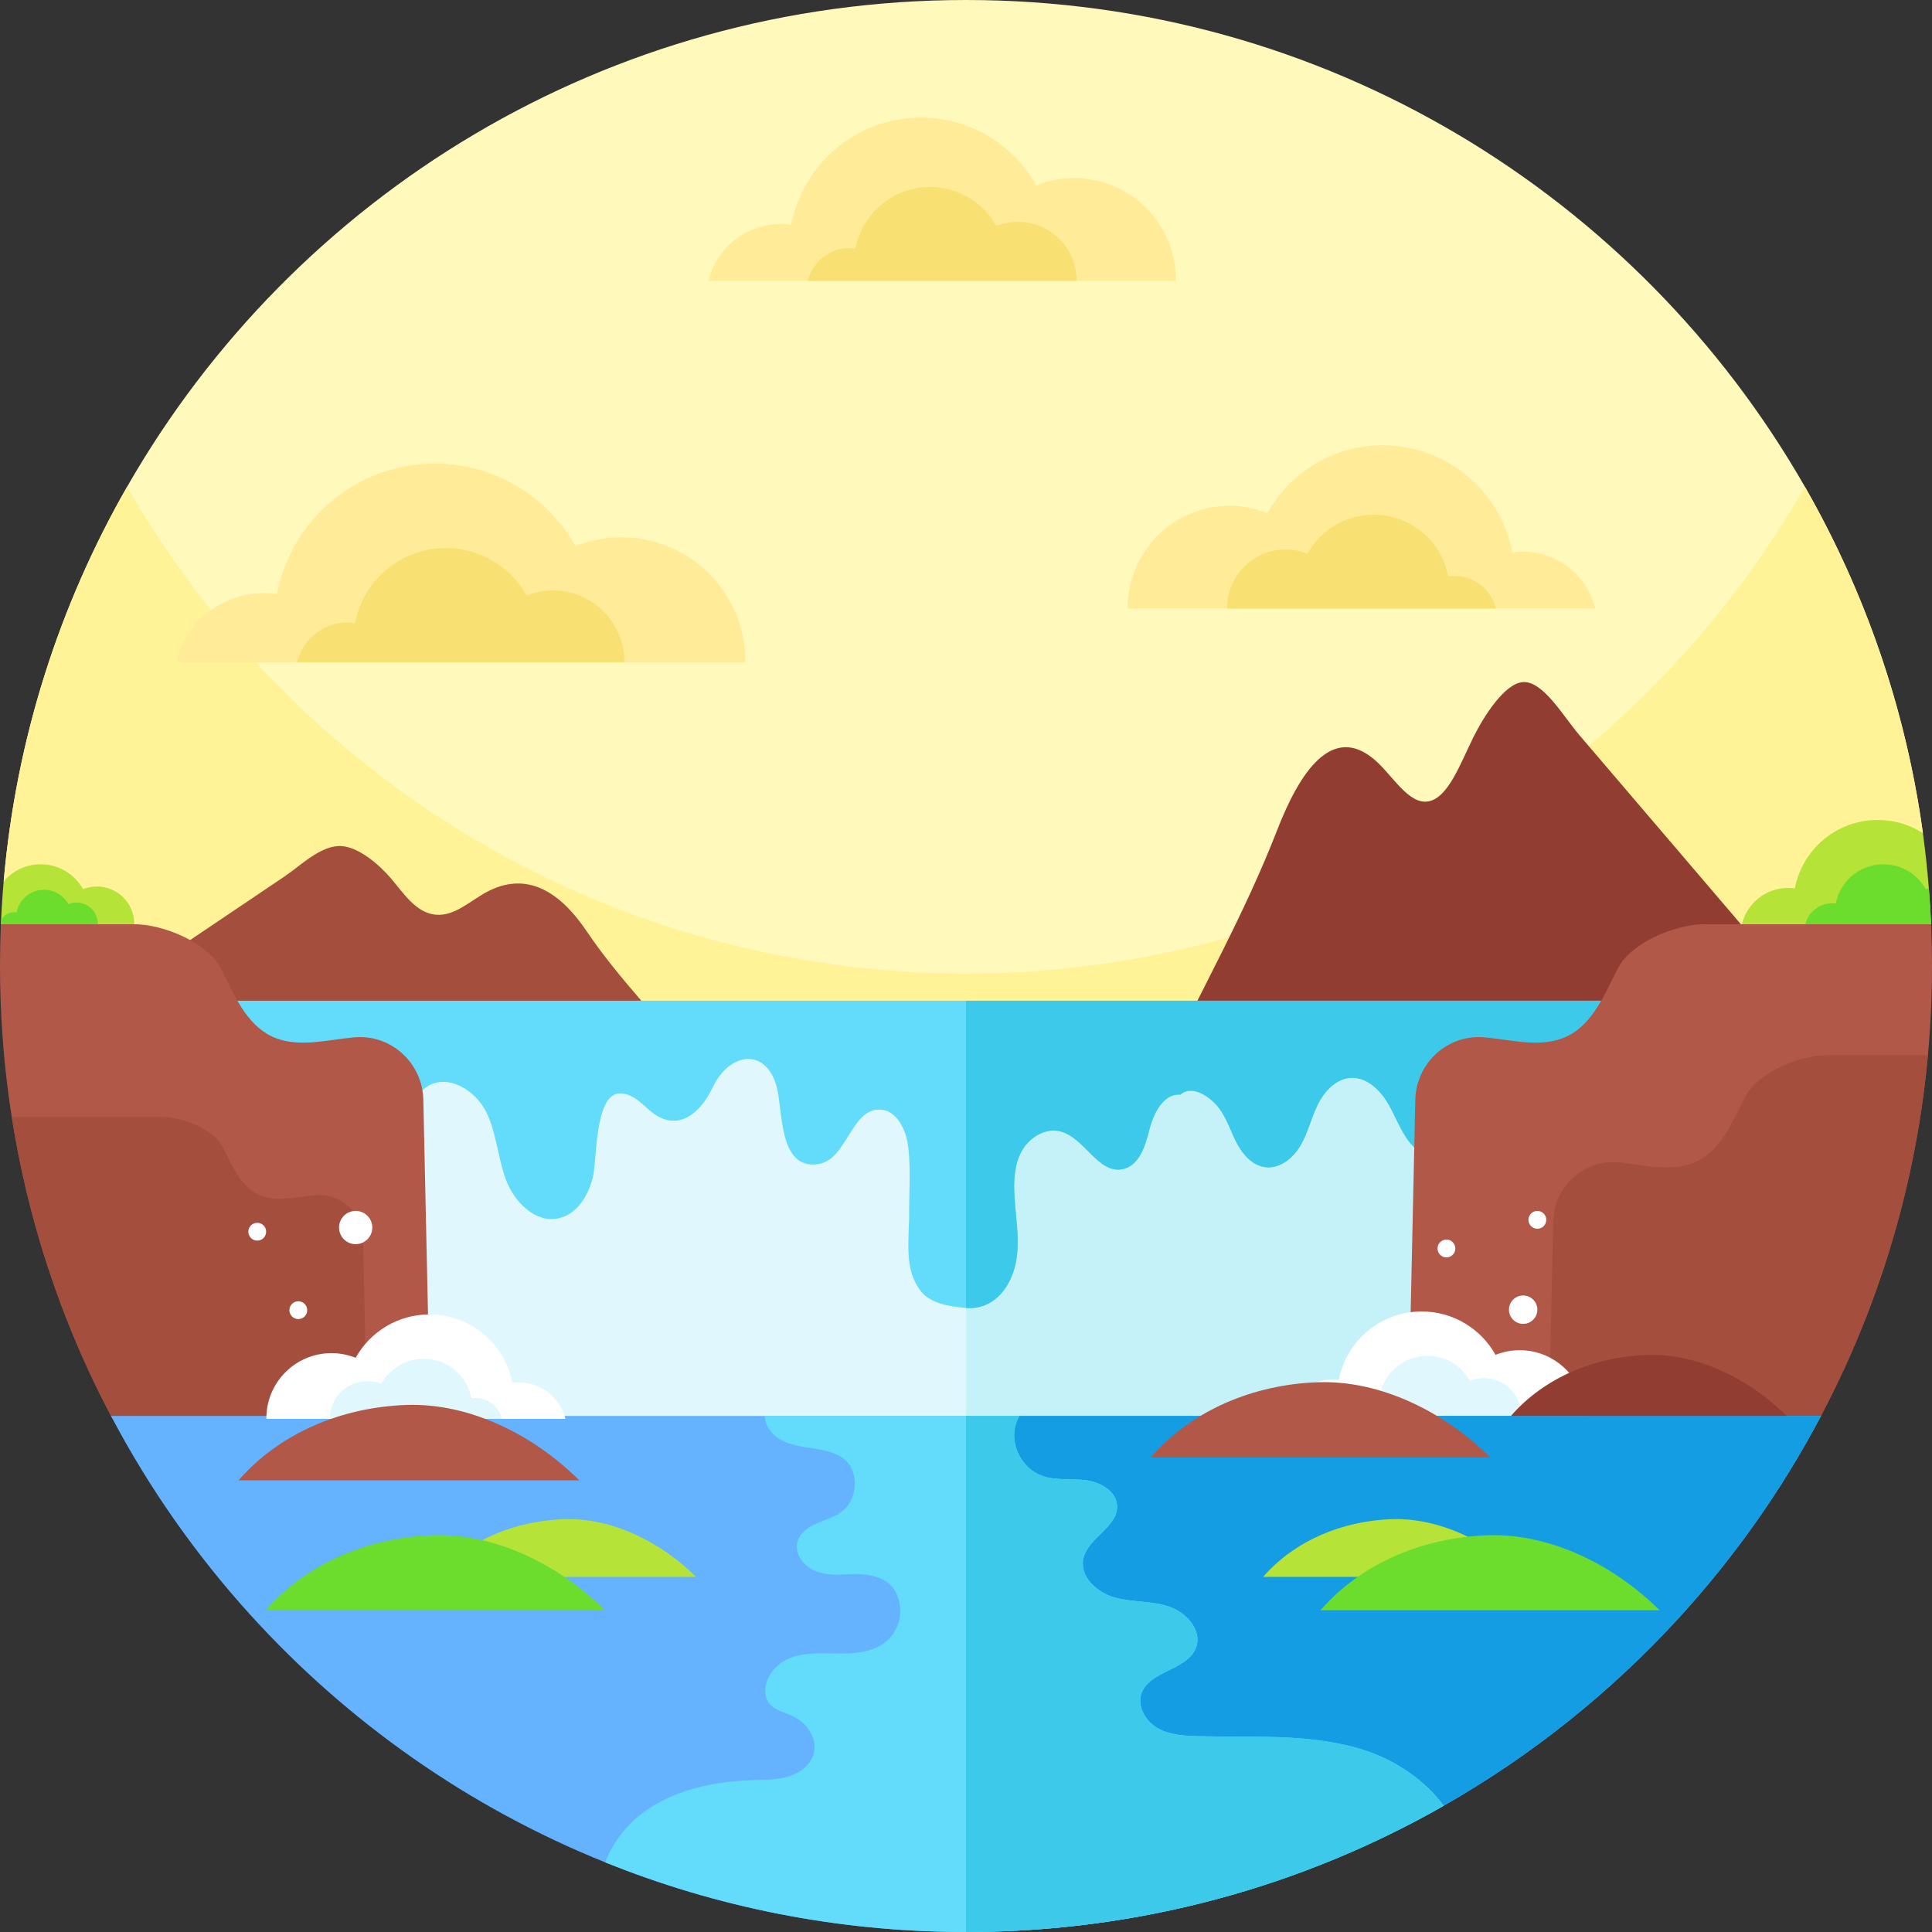 <svg id="Capa_1" enable-background="new 0 0 512 512" height="512" viewBox="0 0 512 512" width="512" xmlns="http://www.w3.org/2000/svg"><rect x="0" y="0" width="512" height="512" fill="#333333" stroke="none"/><g><path d="m509.59 220.8-95.22 83.67c-91.3 80.22-227.29 82.39-321.11 5.13l-92.28-76c3.27-37.82 14.77-73.28 32.7-104.6 44.12-77.07 127.16-129 222.32-129s178.2 51.93 222.32 129c12.98 22.67 22.59 47.52 28.15 73.86 1.25 5.91 2.3 11.89 3.12 17.94z" fill="#fff9bb"/><g><path d="m509.59 220.8-95.22 83.67c-91.3 80.22-227.29 82.39-321.11 5.13l-92.29-76c3.28-37.82 14.78-73.28 32.71-104.6 44.12 77.07 127.16 129 222.32 129s178.2-51.93 222.32-129c15.89 27.76 26.74 58.77 31.27 91.8z" fill="#fff297"/></g><g><path d="m22.527 283.037h162.883c-9.827-11.903-21.326-23.494-29.958-36.277-5.858-8.675-14.467-16.348-25.877-10.676-4.716 2.344-8.924 6.834-14.165 6.314-5.253-.52-8.474-5.743-11.917-9.745-2.912-3.384-8.309-8.168-13.053-8.436-5.334-.301-10.838 5.228-14.982 8.019-11.341 7.639-22.683 15.277-34.024 22.916-6.302 4.245-12.605 8.489-18.907 12.734v15.151z" fill="#a44e3e"/><path d="m338.473 219.965c5.858-15.083 14.467-28.424 25.877-18.562 4.716 4.076 8.924 11.881 14.165 10.978 5.253-.905 8.474-9.985 11.917-16.942 2.912-5.884 8.31-14.201 13.053-14.667 5.334-.524 10.838 9.089 14.982 13.942 11.341 13.28 22.683 26.561 34.024 39.841 7.971 9.334 15.942 18.667 23.913 28.001 3.935 4.608 7.987 9.006 11.908 13.597.895 1.048 4.384 6.884 5.179 6.884-.866 0-184.977 0-184.977 0 9.828-20.695 21.326-40.847 29.959-63.072z" fill="#913d31"/><path d="m38.91 272.2h409.81v104.03h-409.81z" fill="#dff7fd"/><path d="m256 270.2h192.72v106.03h-192.72z" fill="#c5f2f9"/><path d="m448.72 265.2v16.43c-2.57 2.51-5.65 4.44-9.14 5.53-7.97 2.51-16.6.57-24.94 1.02-8.35.46-16.09.31-17.44 8.56-.78 4.76-4.37 8.95-8.96 10.47-4.58 1.51-9.96.27-13.42-3.1-3.14-3.04-4.56-7.38-6.7-11.19-2.13-3.81-5.71-7.48-10.08-7.28-3.92.19-7.02 3.48-8.77 7-1.75 3.51-2.61 7.43-4.57 10.83-1.96 3.41-5.54 6.36-9.44 5.84-3.62-.48-6.22-3.74-7.83-7.02s-2.71-6.92-5.19-9.59c-2.49-2.68-6.7-5.1-9.39-2.62-4.48-.35-7.13 4.85-8.22 9.21-1.1 4.36-2.71 9.66-7.12 10.55-6.6 1.33-10.14-8.59-16.71-10.06-4.01-.9-8.16 1.8-10.1 5.41-1.94 3.62-2.1 7.92-1.84 12.01.33 5.32 1.29 10.66.6 15.95-.69 5.28-3.47 10.71-8.4 12.73-1.63.66-3.35.88-5.06.74-4.24-.35-9.645-1.161-12.185-4.721-3.55-4.98-3.236-10.118-2.887-19.062-.046-6.698.452-12.437-.188-18.517-.48-4.66-2.96-10.2-7.64-10.28-7.54-.13-8.68 13.2-16.12 14.43-10.79 1.79-9.44-14.39-11.16-20.53-2.97-10.59-12.63-8.88-16.9.14-2.54 5.39-7.64 11.38-14.31 7.9-1.89-.99-3.36-2.61-5-3.96-1.65-1.35-3.69-2.49-5.81-2.21-6.14.81-5.62 17.41-6.62 21.85-1.13 5.04-4.27 10.26-9.34 11.24-6.16 1.19-11.64-4.51-13.81-10.4s-2.43-12.44-5.29-18.03-10.03-9.92-15.38-6.63c-6.26 3.84-5.98 15.37-13.2 16.74-4.97.95-8.87-4.05-11.39-8.44-2.51-4.38-6.16-9.47-11.18-8.85-7.54.92-8.07 12.97-14.95 16.19-4.17 1.95-9.2-.17-12.59-3.29s-5.81-7.18-9.25-10.25c-.6-.54-1.23-1.03-1.89-1.49v-23.25z" fill="#63dbfa"/><path d="m448.72 265.2v16.43c-2.57 2.51-5.65 4.44-9.14 5.53-7.97 2.51-16.6.57-24.94 1.02-8.35.46-16.09.31-17.44 8.56-.78 4.76-4.37 8.95-8.96 10.47-4.58 1.51-9.96.27-13.42-3.1-3.14-3.04-4.56-7.38-6.7-11.19-2.13-3.81-5.71-7.48-10.08-7.28-3.92.19-7.02 3.48-8.77 7-1.75 3.51-2.61 7.43-4.57 10.83-1.96 3.41-5.54 6.36-9.44 5.84-3.62-.48-6.22-3.74-7.83-7.02s-2.71-6.92-5.19-9.59c-2.49-2.68-6.7-5.1-9.39-2.62-4.48-.35-7.13 4.85-8.22 9.21-1.1 4.36-2.71 9.66-7.12 10.55-6.6 1.33-10.14-8.59-16.71-10.06-4.01-.9-8.16 1.8-10.1 5.41-1.94 3.62-2.1 7.92-1.84 12.01.33 5.32 1.29 10.66.6 15.95-.69 5.28-3.47 10.71-8.4 12.73-1.63.66-3.35.88-5.06.74v-81.42z" fill="#3dcaea"/><path d="m114.78 410.23h-14.36c-24.27-9.2-47.92-20.63-70.63-34.29-9.2-17.3-16.46-35.78-21.52-55.16-1.8-6.9-3.32-13.92-4.54-21.04-1.46-8.42-2.5-16.99-3.1-25.68-.42-5.96-.63-11.99-.63-18.06 0-3.71.08-7.4.24-11.07h35.35c7.67 0 19.36 4.83 22.88 11.65 3.52 6.81 6.6 14.74 13.52 18.06 6.66 3.2 14.48.95 21.84.27.07 0 .14-.01.22-.01 9.65-.81 17.93 6.86 18.14 16.55z" fill="#b15848"/><path d="m97.97 409.29c-23.41-9.03-46.23-20.15-68.18-33.35-9.2-17.3-16.46-35.78-21.52-55.16-1.8-6.9-3.32-13.92-4.54-21.04-.21-1.23-.42-2.47-.61-3.7h40.17c5.3 0 13.37 3.34 15.8 8.05 2.43 4.7 4.56 10.18 9.34 12.47 4.6 2.21 10 .66 15.08.19.05 0 .11 0 .16-.01 6.66-.55 12.38 4.74 12.53 11.43z" fill="#a44e3e"/><path d="m512 256c0 22.38-2.87 44.09-8.27 64.78-4.99 19.12-12.13 37.38-21.17 54.48l-.56.33c-22.89 13.82-46.73 25.36-71.21 34.64h-38.32l2.6-118.78c.21-9.69 8.49-17.36 18.14-16.55.07 0 .15.01.22.01 7.36.68 15.18 2.93 21.84-.27 6.91-3.32 9.99-11.25 13.51-18.06 3.52-6.82 15.21-11.65 22.88-11.65h60.1c.16 3.67.24 7.36.24 11.07z" fill="#b15848"/><path d="m510.92 279.66c-1.29 14.07-3.71 27.81-7.19 41.12-4.99 19.12-12.13 37.38-21.17 54.48l-.56.33c-22.89 13.82-46.73 25.36-71.21 34.64h-1.06l1.89-86.52c.2-9.17 8.04-16.43 17.17-15.67.07 0 .14.01.21.01 6.97.64 14.38 2.77 20.68-.26 6.55-3.14 9.46-10.65 12.8-17.1 3.33-6.45 14.4-11.03 21.66-11.03z" fill="#a44e3e"/><g><path d="m420.004 375.24c0-.052.004-.103.004-.156 0-9.535-7.729-17.264-17.264-17.264-2.265 0-4.426.441-6.408 1.234-3.828-6.858-11.153-11.499-19.566-11.499-10.924 0-20.017 7.824-21.993 18.172-.589-.085-1.191-.131-1.803-.131-5.939 0-10.916 4.112-12.246 9.643h79.276z" fill="#fff"/><path d="m403.16 375.24c0-.03.002-.059.002-.09 0-5.483-4.444-9.927-9.927-9.927-1.302 0-2.545.253-3.685.709-2.201-3.944-6.413-6.612-11.251-6.612-6.282 0-11.51 4.499-12.646 10.449-.339-.048-.685-.075-1.037-.075-3.415 0-6.277 2.364-7.042 5.545h45.586z" fill="#dff7fd"/></g><g fill="#fff"><path d="m407.416 347.077c0 2.078-1.685 3.763-3.763 3.763s-3.763-1.685-3.763-3.763 1.685-3.763 3.763-3.763 3.763 1.685 3.763 3.763z"/><circle cx="383.319" cy="330.863" r="2.362"/><circle cx="407.416" cy="323.267" r="2.362"/></g><path d="m482.59 375.24c-10.35 19.62-23.16 37.74-38.04 53.92-17.91 19.49-38.81 36.19-61.95 49.38-37.35 21.3-80.57 33.46-126.6 33.46h-.83c-33.51-.11-65.5-6.65-94.79-18.46-36.19-14.57-68.27-37.18-94.05-65.6-14.4-15.88-26.84-33.57-36.91-52.7z" fill="#65b2fe"/><path d="m482.59 375.24c-10.35 19.62-23.16 37.74-38.04 53.92-17.91 19.49-38.81 36.19-61.95 49.38-37.35 21.3-80.57 33.46-126.6 33.46v-136.76z" fill="#159de4"/><path d="m436.393 359.077c-13.655.478-27.006 5.865-35.987 16.163h73.084c-9.679-9.645-23.442-16.641-37.097-16.163z" fill="#913d31"/><path d="m349.24 366.31c-16.794.588-33.213 7.213-44.258 19.877h89.881c-11.903-11.86-28.829-20.465-45.623-19.877z" fill="#b15848"/><path d="m368.776 402.601c-12.913.452-25.537 5.546-34.029 15.283h69.108c-9.152-9.12-22.166-15.736-35.079-15.283z" fill="#b6e337"/><path d="m149.379 402.601c-12.913.452-25.537 5.546-34.029 15.283h69.108c-9.152-9.12-22.166-15.736-35.079-15.283z" fill="#b6e337"/><path d="m394.181 406.863c-16.794.588-33.213 7.212-44.258 19.877h89.881c-11.904-11.86-28.829-20.465-45.623-19.877z" fill="#6cdc2d"/><path d="m114.667 406.863c-16.794.588-33.213 7.212-44.258 19.877h89.881c-11.903-11.86-28.829-20.465-45.623-19.877z" fill="#6cdc2d"/><path d="m382.6 478.54c-37.35 21.3-80.57 33.46-126.6 33.46h-.83c-33.51-.11-65.5-6.65-94.79-18.46 1.92-5.05 5.38-9.63 9.68-12.91 8.37-6.38 19.24-8.56 29.76-8.89 3.22-.1 6.51-.06 9.56-1.09s5.88-3.41 6.41-6.58c.53-3.2-1.4-6.4-4.02-8.3-3.2-2.32-8.23-2.16-8.91-6.68-.62-4.15 2.63-8.09 6.28-9.6 4.1-1.7 8.71-1.33 13.15-1.29 4.44.05 9.23-.38 12.61-3.25 2.56-2.18 3.96-5.65 3.62-9-.75-7.49-6.87-9.1-13.24-8.77-3.22.17-6.58.33-9.53-.97-2.94-1.31-5.29-4.59-4.41-7.69.67-2.33 2.89-3.86 5.11-4.83s4.63-1.6 6.57-3.05c3.22-2.43 4.3-7.12 2.91-10.83-1.6-4.27-6.08-5.29-10.17-5.92-3.18-.5-6.5-.88-9.25-2.55-2.36-1.43-3.81-3.78-3.83-6.1h67.47c-.53.91-.92 1.9-1.15 2.94-1.15 5.23 2.05 11.06 7.08 12.9 3.64 1.34 7.69.71 11.55 1.17s8.13 2.8 8.4 6.67c.4 5.74-7.81 8.57-8.95 14.21-.97 4.75 3.66 8.93 8.33 10.22 4.67 1.3 9.71.87 14.32 2.38 4.6 1.51 8.88 6.25 7.26 10.82-2.19 6.16-12.5 6.12-14.53 12.33-1.12 3.46 1.18 7.3 4.34 9.1s6.95 2.04 10.58 2.13c14.96.38 30.31-.84 44.52 3.82 8.05 2.64 15.73 7.86 20.7 14.61z" fill="#63dbfa"/><g><path d="m70.594 376.009c0-.052-.004-.103-.004-.155 0-9.531 7.726-17.257 17.257-17.257 2.264 0 4.424.44 6.406 1.233 3.827-6.856 11.149-11.495 19.558-11.495 10.92 0 20.009 7.82 21.985 18.165.589-.084 1.19-.13 1.803-.13 5.937 0 10.912 4.11 12.241 9.639z" fill="#fff"/><path d="m87.432 376.009c0-.03-.002-.059-.002-.089 0-5.481 4.443-9.923 9.923-9.923 1.302 0 2.544.253 3.683.709 2.201-3.942 6.411-6.61 11.246-6.61 6.279 0 11.506 4.497 12.642 10.445.339-.048.684-.075 1.036-.075 3.414 0 6.275 2.363 7.039 5.543z" fill="#dff7fd"/></g><path d="m98.664 325.312c0 2.434-1.973 4.407-4.407 4.407s-4.407-1.973-4.407-4.407 1.973-4.407 4.407-4.407 4.407 1.973 4.407 4.407z" fill="#fff"/><circle cx="79.056" cy="347.211" fill="#fff" r="2.361"/><circle cx="68.169" cy="326.416" fill="#fff" r="2.361"/><path d="m382.6 478.54c-37.35 21.3-80.57 33.46-126.6 33.46v-136.76h14.15c-.53.91-.92 1.9-1.15 2.94-1.15 5.23 2.05 11.06 7.08 12.9 3.64 1.34 7.69.71 11.55 1.17s8.13 2.8 8.4 6.67c.4 5.74-7.81 8.57-8.95 14.21-.97 4.75 3.66 8.93 8.33 10.22 4.67 1.3 9.71.87 14.32 2.38 4.6 1.51 8.88 6.25 7.26 10.82-2.19 6.16-12.5 6.12-14.53 12.33-1.12 3.46 1.18 7.3 4.34 9.1s6.95 2.04 10.58 2.13c14.96.38 30.31-.84 44.52 3.82 8.05 2.64 15.73 7.86 20.7 14.61z" fill="#3dcaea"/><path d="m107.682 372.328c-16.87.591-33.363 7.245-44.458 19.967h90.288c-11.958-11.915-28.96-20.558-45.83-19.967z" fill="#b15848"/><g><path d="m511.76 244.93h-50.13c1.33-5.52 6.29-9.62 12.22-9.62.61 0 1.21.04 1.8.13 1.97-10.33 11.04-18.14 21.94-18.14 4.42 0 8.54 1.28 12 3.5.66 4.81 1.18 9.67 1.57 14.56.27 3.17.46 6.36.6 9.57z" fill="#b6e337"/><path d="m511.76 244.93h-33.32c.76-3.17 3.62-5.53 7.03-5.53.35 0 .69.02 1.03.07 1.13-5.94 6.35-10.43 12.62-10.43 4.83 0 9.03 2.67 11.23 6.6.26-.1.53-.2.81-.28.27 3.17.46 6.36.6 9.57z" fill="#6cdc2d"/></g><g><path d="m35.59 244.84v.09h-35.35c.16-3.8.4-7.58.73-11.33 2.35-2.79 5.87-4.56 9.81-4.56 4.83 0 9.03 2.67 11.23 6.6 1.14-.45 2.38-.71 3.68-.71 5.47 0 9.9 4.44 9.9 9.91z" fill="#b6e337"/><path d="m25.93 244.88c0 .02 0 .03-.01.05h-25.68l.06-1.26c.74-1.16 2.04-1.92 3.51-1.92.2 0 .4.01.59.04.66-3.41 3.66-5.99 7.26-5.99 2.78 0 5.19 1.53 6.46 3.79.65-.26 1.36-.41 2.11-.41 3.15 0 5.7 2.55 5.7 5.7z" fill="#6cdc2d"/></g><g><path d="m197.501 175.532c.001-.099.007-.197.007-.296 0-18.14-14.706-32.846-32.846-32.846-4.31 0-8.421.839-12.192 2.348-7.284-13.049-21.22-21.878-37.225-21.878-20.785 0-38.084 14.885-41.844 34.574-1.121-.161-2.265-.248-3.431-.248-11.3 0-20.768 7.823-23.299 18.347h150.83z" fill="#ffeb98"/><path d="m165.453 175.532c0-.057.004-.113.004-.17 0-10.431-8.456-18.887-18.887-18.887-2.478 0-4.843.482-7.011 1.35-4.188-7.503-12.202-12.58-21.405-12.58-11.951 0-21.899 8.559-24.061 19.881-.645-.092-1.303-.143-1.973-.143-6.498 0-11.942 4.498-13.398 10.55h86.731z" fill="#f9e073"/></g><g><path d="m311.623 74.434c0-.081.006-.161.006-.243 0-14.898-12.077-26.975-26.975-26.975-3.539 0-6.916.689-10.013 1.928-5.982-10.716-17.427-17.967-30.571-17.967-17.069 0-31.276 12.224-34.364 28.394-.92-.132-1.861-.204-2.817-.204-9.281 0-17.056 6.424-19.134 15.067z" fill="#ffeb98"/><path d="m285.304 74.434c0-.047.003-.093.003-.14 0-8.567-6.944-15.511-15.511-15.511-2.035 0-3.977.396-5.758 1.108-3.44-6.162-10.021-10.331-17.579-10.331-9.815 0-17.985 7.029-19.76 16.327-.529-.076-1.07-.117-1.62-.117-5.337 0-9.808 3.694-11.003 8.664z" fill="#f9e073"/></g><g><path d="m298.875 161.272c0-.081-.006-.162-.006-.243 0-14.898 12.077-26.975 26.975-26.975 3.539 0 6.916.689 10.013 1.928 5.982-10.716 17.427-17.967 30.571-17.967 17.069 0 31.276 12.224 34.364 28.394.92-.132 1.861-.204 2.817-.204 9.281 0 17.056 6.424 19.134 15.067z" fill="#ffeb98"/><path d="m325.195 161.272c0-.047-.004-.093-.004-.14 0-8.567 6.945-15.511 15.511-15.511 2.035 0 3.977.396 5.758 1.109 3.44-6.162 10.021-10.331 17.579-10.331 9.815 0 17.985 7.029 19.76 16.327.529-.076 1.07-.117 1.62-.117 5.337 0 9.808 3.694 11.003 8.664h-71.227z" fill="#f9e073"/></g></g></g></svg>
